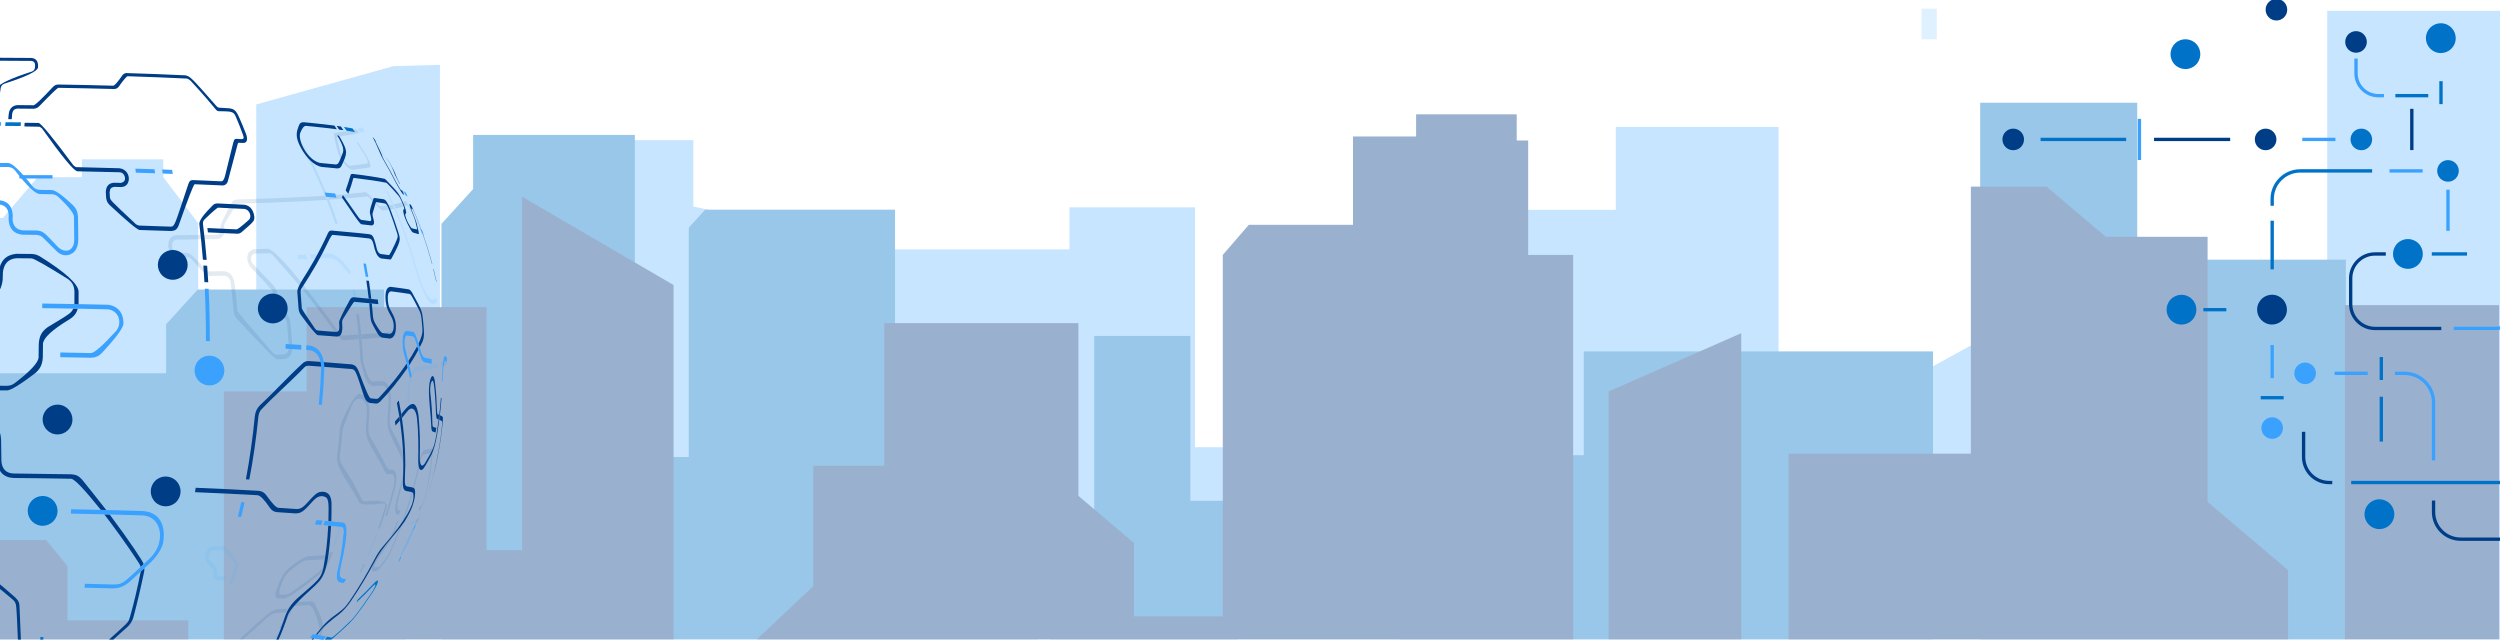 <?xml version="1.0" encoding="UTF-8"?><svg xmlns="http://www.w3.org/2000/svg" xmlns:xlink="http://www.w3.org/1999/xlink" viewBox="0 0 1918.38 490.79"><defs><style>.cls-1,.cls-2,.cls-3{fill:#3aa1ff;}.cls-1,.cls-4{opacity:.4;}.cls-5{fill:#0072c8;}.cls-6{isolation:isolate;}.cls-7{clip-path:url(#clippath-1);}.cls-8{opacity:.11;}.cls-9{mix-blend-mode:screen;}.cls-10{fill:#003d87;}.cls-11{clip-path:url(#clippath);}.cls-12{fill:none;}.cls-3{opacity:.71;}.cls-4{mix-blend-mode:soft-light;}</style><clipPath id="clippath"><rect class="cls-12" x="-1938.38" width="1918.38" height="691.98"/></clipPath><clipPath id="clippath-1"><rect class="cls-12" width="1919.13" height="490.79"/></clipPath></defs><g class="cls-6"><g id="Layer_1"><g class="cls-11"><g class="cls-4"><polygon class="cls-3" points="211.52 318.2 160.68 290.29 160.68 211.95 23.31 211.95 23.31 127.74 -153.31 127.74 -153.31 341.21 -194.34 341.21 -194.34 391.15 -226.46 391.15 -226.46 510.61 -263.92 510.61 -263.92 346.1 -356.69 346.1 -356.69 298.12 -409.32 298.12 -409.32 374.99 -458.38 401.92 -458.38 556.63 -574.34 556.63 -574.34 216.85 -699.22 216.85 -699.22 280.5 -797.34 280.5 -824.1 295.18 -824.1 330.44 -947.2 330.44 -970.39 343.17 -970.39 462.63 -1022.13 462.63 -1022.13 278.54 -1118.47 278.54 -1118.47 310.85 -1271 310.85 -1271 388.7 -1298.65 403.88 -1298.65 480.34 -1344.65 480.34 -1344.65 291.64 -1407.09 277.93 -1407.09 227.01 -1574.78 227.01 -1574.78 442.43 -1601.54 442.43 -1601.54 169.23 -1637.23 170.21 -1742.48 199.59 -1742.48 467.89 -1787.08 467.89 -1787.08 290.66 -1813.84 255.4 -1813.84 241.7 -1876.28 241.7 -1876.28 255.4 -1910.18 255.4 -1936.94 286.74 -1961.92 286.74 -1961.92 155.52 -2026.14 155.52 -2026.14 203.02 -2118.02 203.02 -2170.65 231.9 -2170.65 901.65 -1455.03 901.65 -1344.65 901.65 -1032.27 901.65 -1032.27 901.11 211.52 900.3 211.52 318.2"/><polygon class="cls-10" points="-103.15 382.06 -103.15 719.87 -146.75 719.87 -146.75 585.43 -208.51 533.05 -208.51 329.67 -286.62 329.67 -332.04 291.16 -390.17 291.16 -390.17 496.07 -530.04 496.07 -530.04 728.71 -566.38 728.71 -566.38 403.63 -668.11 448.31 -668.11 642.43 -695.35 642.43 -695.35 343.54 -729.87 343.54 -729.87 255.72 -738.66 255.72 -738.66 235.69 -815.88 235.69 -815.88 252.64 -864.3 252.64 -864.3 320.43 -944.23 320.43 -964.21 343.54 -964.21 620.86 -1032.33 620.86 -1032.33 564.63 -1075.02 528.42 -1075.02 395.92 -1223.98 395.92 -1223.98 505.31 -1278.48 505.31 -1278.48 597.75 -1343.88 659.38 -1385.66 659.38 -1385.66 366.65 -1501.92 298.86 -1501.92 570.02 -1529.17 570.02 -1529.17 383.6 -1667.23 383.6 -1667.23 448.31 -1730.81 448.31 -1730.81 757.99 -1758.06 757.99 -1758.06 623.95 -1850.7 623.95 -1850.7 582.35 -1867.05 562.32 -1966.97 562.32 -1974.23 1103.1 -250.01 1103.1 -146.75 1103.1 -103.15 1103.1 15.11 1103.1 15.11 382.06 -103.15 382.06"/></g></g><g class="cls-7"><g class="cls-4"><polygon class="cls-3" points="2150.65 198.74 2099.8 170.83 2099.8 92.5 1962.43 92.5 1962.43 8.28 1785.81 8.28 1785.81 221.75 1744.78 221.75 1744.78 271.69 1712.67 271.69 1712.67 391.16 1675.2 391.16 1675.2 226.65 1582.44 226.65 1582.44 178.67 1529.81 178.67 1529.81 255.54 1480.75 282.46 1480.75 437.18 1364.79 437.18 1364.79 97.39 1239.9 97.39 1239.9 161.04 1141.78 161.04 1115.02 175.73 1115.02 210.98 991.92 210.98 968.73 223.71 968.73 343.18 916.99 343.18 916.99 159.08 820.66 159.08 820.66 191.4 668.12 191.4 668.12 269.24 640.47 284.42 640.47 360.89 594.48 360.89 594.48 172.18 532.04 158.47 532.04 107.55 364.34 107.55 364.34 322.98 337.58 322.98 337.58 49.78 301.9 50.76 196.64 80.13 196.64 348.44 152.04 348.44 152.04 171.2 125.28 135.95 125.28 122.24 62.84 122.24 62.84 135.95 28.94 135.95 2.18 167.28 -22.79 167.28 -22.79 36.07 -87.02 36.07 -87.02 83.56 -178.89 83.56 -231.52 112.45 -231.52 782.2 484.1 782.2 594.48 782.2 906.86 782.2 906.86 781.66 2150.65 780.85 2150.65 198.74"/><polygon class="cls-5" points="1692.25 199.25 1666.97 227.04 1666.97 312.25 1640.01 312.25 1640.01 78.84 1519.51 78.84 1519.51 622.54 1483.28 582.71 1483.28 269.65 1215.32 269.65 1215.32 349.3 1073.75 349.3 1073.75 599.38 1073.75 709.5 949.39 709.5 949.39 384.29 913.42 384.29 913.42 257.76 839.68 257.76 839.68 467.32 805.51 467.32 805.51 506.86 762.34 431.73 686.8 431.73 686.8 160.89 541.12 160.89 528.53 174.73 528.53 257.76 528.53 350.68 487.16 350.68 487.16 103.56 363.06 103.56 363.06 145.07 338.78 171.76 338.78 592.85 310.9 592.85 310.9 254.79 294.72 254.79 294.72 222.17 151.73 222.17 127.45 248.86 127.45 286.43 -7.44 286.43 -14.64 765.83 435 765.83 435 764.84 891.84 764.84 891.84 765.83 1073.75 765.83 1336.08 765.83 1800.11 765.83 1800.11 199.25 1692.25 199.25"/><polygon class="cls-10" points="1799.37 234.12 1799.37 571.93 1755.77 571.93 1755.77 437.49 1694.01 385.1 1694.01 181.73 1615.9 181.73 1570.48 143.21 1512.35 143.21 1512.35 348.13 1372.47 348.13 1372.47 580.77 1336.14 580.77 1336.14 255.68 1234.41 300.37 1234.41 494.49 1207.16 494.49 1207.16 195.6 1172.65 195.6 1172.65 107.78 1163.86 107.78 1163.86 87.75 1086.64 87.75 1086.64 104.7 1038.22 104.7 1038.22 172.49 958.29 172.49 938.31 195.6 938.31 472.92 870.19 472.92 870.19 416.69 827.5 380.48 827.5 247.98 678.54 247.98 678.54 357.37 624.04 357.37 624.04 449.81 558.64 511.44 516.86 511.44 516.86 218.71 400.6 150.92 400.6 422.08 373.35 422.08 373.35 235.66 235.29 235.66 235.29 300.37 171.71 300.37 171.71 610.05 144.46 610.05 144.46 476 51.81 476 51.81 434.41 35.47 414.38 -64.45 414.38 -71.71 955.16 1652.51 955.16 1755.77 955.16 1799.37 955.16 1917.63 955.16 1917.63 234.12 1799.37 234.12"/><rect class="cls-1" x="1474.43" y="6.66" width="11.75" height="23.5"/></g><g class="cls-9"><g class="cls-8"><g class="cls-6"><g class="cls-6"><g><g><path class="cls-10" d="M275.17,256.74c-3.81,.25-7.77,.49-12.24,.72q-1.32-.48-2.22-1.57c-.44-.64-45.48-64-55.19-64.99-1.29,.04-2.59,.08-3.9,.12-2.16,.07-4.33,.13-6.52,.19-6.46,1.03-6.82,9.38-2.21,14.48q16.31,16.61,16.86,19.21c.36,2.68,.7,5.38,1.02,8.07,.48,2.95,1.33,4.69,3.26,6.62q5.67,5.18,6.16,7.86c.6,6.37,1.08,12.77,1.43,19.19-.07,3.18-1.3,4.93-3.74,5.33-1.83,.06-3.67,.12-5.54,.18-1.45-.13-1.81-.31-2.99-1.43q-26.97-31.01-27.16-32.1c-.66-7.44-1.45-14.84-2.38-22.18-1.09-5.17-3.76-7.9-8.14-8.34-3.65,.07-7.33,.14-11.03,.2-1.7-.19-2.15-.43-3.51-1.8q-10.02-12.24-13.64-12.43c-2.19,.03-4.38,.05-6.59,.07-2.64-.28-4.22-1.89-4.83-4.92-.01-.12-.03-.23-.04-.35-.1-3.02,1.09-4.64,3.61-4.98,10.55-.11,20.95-.26,31.14-.45,2.34-.35,3.61-.98,4.96-3.8,1.24-2.61-.48-5.48,.71-8.1q8.79-14.95,10.08-15.24c3.58-.09,7.12-.2,10.62-.3,22.29-.68,41.53-1.57,57.57-2.63-.42-1.07-.85-2.14-1.28-3.21-15.95,1.05-35.06,1.94-57.22,2.61-3.48,.11-7,.21-10.55,.3-2.13,.33-2.6,.62-3.86,2.43q-8.92,16.53-8.67,18.74c.24,2.1,.61,5.28-2.96,5.81-10.14,.19-20.48,.34-30.98,.45-2.7,.35-6.27,1.59-6.08,8.39,.01,.12,.03,.23,.04,.35,.44,2.83,2.09,7.67,8.14,8.31,2.21-.02,4.42-.05,6.62-.07,1.69,.2,2.15,.43,3.52,1.8q10.07,12.3,13.62,12.47c3.71-.06,7.41-.13,11.07-.2,2.6,.26,4.18,1.88,4.82,4.95,.91,7.34,1.68,14.74,2.33,22.18,.33,2.63,.99,4.16,2.61,6.06q28.33,30.77,30.59,30.97c1.87-.06,3.72-.12,5.54-.18,4.12-.68,6.18-3.62,6.3-8.99-.36-6.43-.85-12.82-1.46-19.19-.41-2.96-1.23-4.7-3.12-6.63q-5.69-5.19-6.24-7.85c-.33-2.7-.67-5.39-1.04-8.07-.46-2.59-1.16-4.1-2.8-5.97q-16.09-16.75-16.36-17.22c-.84-1.46-1.69-6.34,2.45-7,2.2-.06,4.38-.13,6.55-.19,1.32-.04,2.62-.08,3.92-.12,1.46,.15,1.88,.35,3.18,1.56,19.37,21.56,34.79,40.61,45.83,56.63q5.66,8.22,8.35,8.52c4.13-.23,8.11-.48,11.92-.73-.1-1.18-.21-2.37-.32-3.55Z"/><path class="cls-10" d="M292.88,255.42c-4.87,.41-10.1,.81-15.69,1.19,.11,1.18,.22,2.37,.32,3.55,5.6-.38,10.84-.77,15.71-1.19-.11-1.18-.22-2.37-.35-3.55Z"/><path class="cls-10" d="M301.16,156.96c-2.61,.5-5.63,.98-9.2,1.45-.43-.13-.66-.2-1.38-.96-9.1-9.92-9.13-9.92-10.59-9.92-7.93,.91-17.53,1.75-28.75,2.51,.43,1.07,.86,2.14,1.29,3.21,11.29-.76,20.95-1.61,29.1-2.52,.47,.13,.73,.2,1.49,.95q9.39,9.88,10.38,9.99c3.44-.47,6.48-.96,9.1-1.46-.47-1.09-.95-2.17-1.44-3.25Z"/><path class="cls-10" d="M325.16,180.15l-.49-1.37-.73-1.98c.13,.36,.1,.71-.13,1.07-.13-.16-.19-.25-.63-1.24-6.49-14.18-11.25-22.08-12.19-22.34-1.9,.86-4.9,1.7-8.98,2.51,.49,1.08,.97,2.16,1.44,3.25,4.1-.81,7.12-1.66,9.03-2.52,.2,.06,.33,.09,1.01,1.22,4.19,7.3,6.4,11.24,10.69,20.9,.54,1.22,.65,1.33,.88,1.57,.2-.35,.24-.7,.12-1.06Z"/></g><path class="cls-10" d="M310.63,363.42c1.44-7.27,2.24-11.28-10.24-34.18-1.12-2.36-1.46-4.69-1.27-8.59,.36-4.75,.63-9.53,.81-14.33-.13-8.93-2.35-13.53-6.79-14.07-2,.17-4.07,.33-6.19,.49-3.53-.2-3.83-1.14-7.58-12.67-.59-2.07-.69-2.67-.88-4.95-.24-5-.57-9.99-1-14.96-.1-1.18-.21-2.37-.32-3.55-.5-5.23-1.1-10.45-1.81-15.64-.66,.04-1.33,.09-2,.13,.7,5.19,1.3,10.41,1.79,15.64,.11,1.18,.22,2.37,.32,3.55,.42,4.97,.75,9.96,.99,14.96q.2,3.16,3.36,13.56c1.86,5.3,3.79,7.34,7.12,7.53,2.12-.16,4.19-.32,6.19-.49,3.35,.41,5.03,3.88,5.13,10.63-.18,4.8-.45,9.58-.81,14.33-.2,4.04,.06,7.12,.77,9.16,3.06,8.74,8.22,16.55,11.3,25.29,.64,2.31,.6,4.56-.14,8.33-1.38,6.22-2.93,12.39-4.67,18.5-2.13,8.43-1.95,12.55,.55,12.98,.3-.05,.6-.09,.9-.14,.38-1.11,.75-2.22,1.11-3.33-.3,.05-.6,.09-.9,.14-1.2-.67-2.56-1.44-.43-9.81,1.74-6.11,3.31-12.28,4.69-18.51Z"/><path class="cls-10" d="M331.43,344.01c-1.65,.47-3.61,.92-5.88,1.37-1.45,.79-2.74,3.73-3.93,8.98-4.15,20.47-10.31,40.4-18.44,59.64-1.48,3.51-3.03,6.99-4.63,10.43-1.06,2.2-1.22,2.54-6.15,8.98-.67,.82-.82,.97-1.35,1.38-1.31,.29-2.34,.45-3.41,.6-.13-.08-.3-.19-.43-.27q-.07-2.83,11.03-18.11c1.3-1.9,2.05-3.3,3.09-5.77,1.56-3.86,3.05-7.75,4.45-11.66-.34,.05-.69,.11-1.05,.16-1.4,3.91-2.88,7.8-4.44,11.66-1.02,2.44-1.18,2.82-9.77,14.17-1.66,2.23-3.03,4.65-4.06,7.17-1.41,3.43-1.2,4.74-1.11,5.29,.22,.14,.5,.32,.72,.45,1.07-.15,2.09-.31,3.07-.46,1.35-.55,1.82-1.04,7.02-8.11,1.31-1.83,2.13-3.25,3.27-5.63,1.61-3.44,3.15-6.91,4.64-10.43,8.16-19.25,14.33-39.18,18.5-59.65,.95-4.16,1.69-4.78,2.34-5.34,2.26-.45,4.22-.9,5.87-1.37,1.12,1.48-1.37,19.49-3.89,30.59-.28,1.15-.38,1.5-.81,2.9-.23,.72-.46,1.44-.7,2.16-1.36,4.02-1.86,4.67-2.25,5.19-.26,.11-.54,.22-.84,.33-.38,1.12-.78,2.23-1.17,3.34,.3-.11,.57-.22,.84-.33,.67-.88,1.51-1.98,3.8-8.72,.24-.72,.47-1.44,.7-2.16,.17-.54,4.2-13.54,5.58-33.69,.12-2.5-.12-2.69-.6-3.08Z"/><g><path class="cls-10" d="M319.6,398.61c-.43,1.1-.86,2.2-1.3,3.3,.84-.38,1.48-.76,1.92-1.15,.32-.45,.94-1.86,2.15-4.88,2.16-5.52,2.43-6.31,5.04-13.88,.46-1.39,.98-3.05,1.49-4.67-4.04,12.68-7.15,19.75-7.38,20.13-.44,.39-1.08,.77-1.93,1.15Z"/><path class="cls-10" d="M328.9,377.33c.28-.87,.56-1.76,.84-2.68-.26,.83-.55,1.74-.84,2.68Z"/><path class="cls-10" d="M329.89,374.18c-.05,.16-.1,.31-.15,.47,.04-.14,.09-.28,.13-.41l.02-.06Z"/></g><path class="cls-10" d="M241.21,462.72c-.86-1.11-1.2-1.28-2.82-1.34-3.33,.22-6.8,.44-10.42,.64-1.86,.37-3.5,1.84-5.03,4.5-2.72,5.31-5.58,10.5-8.55,15.56,.6-.03,1.2-.07,1.8-.1,3.01-5.06,5.89-10.25,8.64-15.57,.46-.72,.61-.9,1.26-1.37,4.01-.34,7.46-.55,10.77-.77,4.87,.21,8.66,19.38,8.7,19.58-.14,2.8-.38,7.48-30.14,33.37-3.93,3.29-6.4,4.81-8.52,5.24-4.98,.43-10.52,.83-16.62,1.2-4.36,.67-8.24,3.73-14.11,8.35-3.67,2.73-6.03,3.92-8.45,4.24-2.76,.14-5.62,.27-8.58,.39q-2.37-.12,1.03-12.02c.45-1.42,.95-2.41,2.06-4.04,1.09-1.55,2.17-3.12,3.24-4.71,2.72-4.05,5.36-8.22,7.91-12.5q2.1-3.35,10.14-10.17c1.64-1.39,10.35-8.83,21.25-19.01,2.95-2.61,4.89-3.64,7.41-3.95,2.47-.12,4.89-.24,7.25-.37,.49-.95,.99-1.9,1.47-2.85-2.38,.13-4.81,.25-7.3,.37-2.4,.29-4.63,1.06-8.3,3.99-9.67,7.7-18.23,16.66-27.65,24.65-2.82,2.5-4.41,4.37-6.3,7.42-2.52,4.28-5.12,8.45-7.8,12.5-1.05,1.59-2.12,3.16-3.19,4.71q-.59,.89-5.34,13.6c-.98,3.12-.37,4.33,2.25,4.45,2.92-.12,5.74-.25,8.46-.39,4.69-.63,8.84-3.86,14.08-7.95,3.81-2.89,6.09-4.09,8.41-4.45,6.02-.37,11.49-.77,16.41-1.19,1.87-.38,7.56-1.52,33.79-28.03,10.74-11.44,13.29-14.16,2.81-33.98Z"/><path class="cls-10" d="M253.6,423.68c-.64,1.73-1.29,3.45-1.96,5.16-3.15,7.39-3.48,8.16-27.81,25.38-2.03,1.36-3.26,1.86-5.03,2.03-1.2,.06-2.41,.11-3.63,.17q-2.29-.23,1.54-9.97c2.84-6.57,4.49-7.76,13.62-14.37,1.97-1.37,3.22-1.9,4.97-2.08,4.78-.25,9.34-.51,13.69-.78,.4-1.05,.8-2.11,1.2-3.16-4.37,.27-8.96,.54-13.76,.79q-3.11,.32-12.4,7.06c-7.02,5.51-8.94,10.64-12.11,19.14-1.36,3.98-.72,6.05,1.95,6.32,1.21-.06,2.42-.11,3.61-.17,2.81-.27,4.67-.45,26.92-17.79,4.19-3.56,6.66-7,9.11-12.69,.67-1.71,1.33-3.43,1.97-5.16-.62,.04-1.24,.08-1.87,.12Z"/><path class="cls-10" d="M300.65,360.29c-.52,.05-1.05,.11-1.59,.16q-1.73-.15-5.04-7.33c-.03-.07-3.57-7.6-9.78-17.58-1.31-2.43-1.72-4.77-1.5-8.66,.29-3.41,.54-6.84,.74-10.27,0-9.04-2.53-13.72-7.74-14.3q-4.41,.77-13.05,20.14c-1.17,2.79-1.64,4.69-1.97,7.82-.51,6.04-1.15,12.04-1.92,17.99-.36,3.72-.27,6.71,1.26,10.1,4.3,9.53,11,17.68,15.53,27.08q1.61,3.04,19.2,.78h0s0,0,0,0h0s0,0,0,0h0s0,0,0,0c.5,.2,1.24,.5,.48,3.45-1.61,5.38-3.36,10.7-5.25,15.98,.46-.05,.92-.1,1.37-.15,1.9-5.28,3.66-10.61,5.28-15.99q1.91-6.79-16.38-4.85c-.54,0-1.97,.03-2.93-1.96-5.09-10.5-8.02-15.62-14.94-26.1-1.42-2.42-1.79-4.64-1.42-8.47,.78-5.95,1.43-11.95,1.94-18q.22-2.1,6.87-18.53c3.87-8.53,9.17-6.3,10.97-1.08,.75,2.17,.75,4.51,.75,6.22-.2,3.44-.45,6.86-.74,10.27-.21,3.78-.04,6.83,1.41,10.35,3.49,8.41,9.14,15.67,12.81,23.98,1,2.01,1.65,2.2,2.83,2.54,1.04-.06,1.57-.11,2.09-.17,2.72,.37,3.38,3.73,2.04,10.27-1.86,7.44-3.97,14.8-6.35,22.07,.45-.05,.89-.1,1.33-.16,2.38-7.27,4.51-14.63,6.38-22.07,1.78-8.63,.9-13.06-2.69-13.55Z"/><path class="cls-10" d="M280.66,118.68c-2.04-3.27-4.14-6.51-6.29-9.7-.26,.05-.52,.1-.78,.15,2.15,3.2,4.24,6.43,6.27,9.71,2.26,3.84,2.91,6,2.01,6.59-3.67,.62-8.05,1.21-13.11,1.78-3.29-.41-6.74-7.2-6.77-7.27q-.32-.65-3.32-13.13c-.29-1.29-.18-1.79,.43-1.96,7.19-.89,12.67-1.84,16.38-2.84-.69-.96-1.39-1.91-2.1-2.86-3.68,.99-9.11,1.93-16.24,2.81-.3,.09-1.02,.28-.84,1.71,.46,3.74,1.66,7.32,2.39,11,.57,2.62,1.85,5.48,3.82,8.5,1.62,2.49,4.81,6.71,7.91,7.1,5.1-.57,9.51-1.17,13.21-1.79,1.36-.88,.39-4.08-2.97-9.78Z"/><path class="cls-2" d="M277.63,97.6c-.81,.45-1.96,.89-3.43,1.32,.71,.95,1.41,1.9,2.11,2.85,1.49-.43,2.64-.88,3.46-1.33-.71-.95-1.42-1.9-2.14-2.84Z"/><path class="cls-2" d="M272.31,221.99c-.65,.04-1.31,.09-1.98,.13,.7,3.78,1.35,7.57,1.94,11.38,.67-.04,1.33-.09,1.99-.13-.6-3.81-1.25-7.6-1.96-11.38Z"/><path class="cls-2" d="M288.28,410.44c-.74,1.98-1.51,3.96-2.29,5.93-1.5,3.77-3.06,7.49-4.69,11.16,.45-.05,.89-.1,1.32-.15,1.63-3.68,3.2-7.4,4.71-11.17,.79-1.97,1.56-3.95,2.3-5.93-.45,.05-.9,.1-1.36,.15Z"/><path class="cls-5" d="M278.95,432.74c-1.02,2.2-2.06,4.38-3.13,6.54,.44-.05,.87-.1,1.29-.14,1.07-2.17,2.12-4.35,3.15-6.55-.43,.05-.87,.1-1.31,.14Z"/><path class="cls-2" d="M211.28,487.23c-2.73,4.43-5.56,8.75-8.48,12.97,.57-.03,1.13-.06,1.69-.09,2.95-4.22,5.81-8.55,8.56-12.97-.59,.03-1.18,.07-1.77,.1Z"/><path class="cls-2" d="M260.72,402.3c-1.67,5.6-3.47,11.15-5.41,16.64-.02,.06-.04,.13-.07,.19,.63-.04,1.26-.08,1.88-.12,.02-.06,.05-.13,.07-.19,1.95-5.49,3.77-11.04,5.45-16.64-.64,.04-1.28,.09-1.93,.13Z"/><path class="cls-2" d="M315.36,400.04c-.42,1.1-.85,2.2-1.28,3.29,1.11-.3,2.09-.6,2.93-.91,.44-1.1,.87-2.2,1.29-3.3-.85,.31-1.83,.61-2.95,.91Z"/><path class="cls-5" d="M342.94,274.91c0,1.06-1.39,2.1-4.16,3.11,.03,1.2,.06,2.39,.08,3.59,2.77-1.01,4.17-2.05,4.16-3.11-.02-1.2-.05-2.4-.09-3.59Z"/><path class="cls-10" d="M299.16,125.05l-.45-.75-1.52-2.49-.53-.84c-.09-.14-.17-.27-.26-.4,.07,.24,.07,.51-.05,.78-.52-.51-2.62-3.91-2.95-4.61,.03-.19,.06-.3,.07-.41q-.18-.47-3.97-6.32c-.16-.24-.32-.48-.47-.72-.05-.1-.09-.17-.14-.24l-2.04-2.93c.06,.08,.1,.16,.14,.23,1.29,2.13,2.73,4.17,4.09,6.26,.32,.51,.36,.6,.43,.73,0,.14-.03,.25-.08,.36,.24,.89,3.8,6.44,3.95,6.67,1.63,2.53,2.58,3.88,2.82,4,.12-.27,.12-.54,.02-.82q.08,.11,.93,1.5Z"/><path class="cls-2" d="M173.98,420.16c-.9-.89-1.65-1.2-3-1.24-2.18,.05-4.37,.09-6.57,.13-3.41,.45-5.62,2.54-6.77,6.38-.11,.54-.23,1.07-.34,1.6q-.53,3.23,6.24,10.09c.69,.83,.6,1.7,.53,2.04-.81,3.89,.33,5.94,3.48,6.24,1.76-.04,3.52-.08,5.27-.12,.3-1.01,.6-2.03,.89-3.05-1.76,.04-3.52,.08-5.3,.12-1.9-.19-1.99-1.68-1.74-2.9q.71-3.35-6.04-10.02c-.59-.68-.74-1.35-.55-2.45,.12-.53,.23-1.07,.35-1.6,.57-1.87,1.65-2.89,3.31-3.12,2.19-.04,4.37-.09,6.54-.13q1.08,.03,9.54,9.86c.48,.67,.57,1.31,.34,2.35-1.28,4.64-2.62,9.21-4.02,13.71,.85-.02,1.71-.04,2.56-.07,1.43-4.49,2.79-9.06,4.09-13.71q.74-3.23-8.79-14.11Z"/><path class="cls-2" d="M334.92,228.72c-.9,.4-2.01,.8-3.34,1.19-3.21,.07-8.08-10.19-13.03-27.43-2.82-10.12-6.15-20.11-9.98-29.97-1.63-4.19-3.34-8.34-5.13-12.45-.47-1.09-.95-2.17-1.44-3.25-1.53-3.4-3.11-6.77-4.76-10.11-.27,.05-.54,.11-.82,.16,1.64,3.34,3.22,6.71,4.74,10.11,.48,1.08,.96,2.17,1.44,3.25,1.78,4.1,3.49,8.25,5.11,12.45,3.81,9.86,7.13,19.86,9.95,29.98,5.53,19.33,10.97,30.83,14.55,30.75,1.33-.39,2.45-.79,3.35-1.19-.21-1.16-.42-2.33-.64-3.49Z"/><path class="cls-2" d="M263.52,201.32c-3.93-4.68-7.73-6.83-11.96-6.77-4.43,.25-9.06,.48-13.87,.71,.27,1.14,.53,2.27,.78,3.41,4.83-.23,9.48-.46,13.93-.71,5.93,.17,8.05,2.9,15.97,13.07l.91-2.44c-1.72-2.18-4.02-5.1-5.76-7.27Z"/><path class="cls-2" d="M234.9,195.38c-2.17,.1-4.37,.19-6.61,.29,.25,1.14,.5,2.27,.74,3.41,2.25-.09,4.46-.19,6.64-.29-.25-1.14-.51-2.28-.77-3.41Z"/><path class="cls-2" d="M335.91,278.5c-3.9,1.07-9.42,2.1-16.51,3.08-3.51,.97-6.05,8.25-6.46,18.53-.14,5.83-.42,11.62-.85,17.38,.46-.05,.92-.11,1.38-.16,.43-5.76,.71-11.55,.85-17.38,.33-8.2,2.36-14,5.16-14.78,7.09-.97,12.61-2,16.51-3.08-.02-1.19-.05-2.39-.09-3.58Z"/><path class="cls-5" d="M252.52,153.25c-.42-1.07-.85-2.14-1.29-3.21-6.26-15.39-13.49-30.11-21.66-44.07-.53,.04-1.07,.07-1.61,.11,8.1,13.97,15.27,28.69,21.47,44.09,.43,1.07,.86,2.14,1.28,3.21,2.37,6.05,4.59,12.2,6.67,18.44,.63-.04,1.25-.08,1.86-.12-2.09-6.25-4.33-12.39-6.72-18.44Z"/><path class="cls-5" d="M307.19,429.11c-.55,1.05-1.11,2.1-1.67,3.14,.17-.17,.31-.34,.4-.51l.51-.94,1.17-2.22c-.09,.18-.23,.35-.41,.53Z"/><path class="cls-5" d="M303.26,254.28c-2.45,.25-5.01,.49-7.69,.73,.12,1.18,.24,2.36,.35,3.54,2.68-.24,5.25-.48,7.7-.73-.11-1.18-.24-2.36-.36-3.54Z"/></g></g></g></g><g><g><path class="cls-10" d="M84.13,394.78c-1.37-.04-2.74-.07-4.11-.1,5.79,7.64,16.56,21.86,26.9,37.96,.51,.83,.75,1.41,.99,2.4l2.37-2.22c-.81-2.42-11.15-18.06-26.15-38.04Z"/><path class="cls-10" d="M63,368.02c-2.54-2.79-4.62-3.82-8.24-4.08-14.8-.27-29.76-.28-44.59-.61-5.53-.29-8.89-3.53-9.11-10.07-.09-5.28-.16-10.59-.22-15.92-.37-8.49-4.59-13.38-12.51-13.76-4.04-.02-8.08-.03-12.11-.04-5.63-.64-8.7-4-9.4-10.25-.09-4.6-.16-9.22-.21-13.85-1.06,0-2.12,0-3.18,0,.05,4.63,.13,9.25,.23,13.85,.95,8.4,5.08,12.9,12.64,13.77,4.02,0,8.05,.02,12.08,.04,5.83,.23,8.66,4,9.3,10.22,.07,5.33,.16,10.64,.26,15.92,.21,8.24,4.52,13.09,12.26,13.54,14.82,.13,29.68,.33,44.42,.61q3.85,.28,22.77,23.89c1.38,.03,2.76,.07,4.14,.1q-13.06-16.64-18.53-23.34Z"/><path class="cls-10" d="M37.72,551.38s-.53,3.47-1.1,5.7c-.41,1.72-.74,2.79-1.28,3.58-.7,1.03-1.5,1.39-2.23,1.41-1.56,.05-2.64-1.43-2.82-1.74l-9.85-16.7c-1.25-2.21-1.3-3.87-1.32-4.18-1.26-14.85-2.27-31.27-3.14-49.91-.35-7.45-.67-15.17-.96-23.13-.16-3.69-.18-5.16-4.1-8.64-3.36-2.99-9.17-8.06-19.67-16.62-2.52-2.54-3.01-3.48-3.7-7.13-1.32-15.09-2.44-30.87-3.33-47.29-.49-8.88-.9-17.86-1.25-26.92-1.06-8.27-5.17-12.7-12.58-13.54-13.75,0-27.38,.05-40.78,.18,.09,1.16,.18,2.32,.28,3.48,13.36-.12,26.94-.18,40.65-.17,5.5,.62,8.56,3.91,9.37,10.05,.38,9.06,.83,18.04,1.35,26.92,.97,16.42,2.16,32.2,3.58,47.29,.48,3.32-.11,4.78,4.64,9.3,3.41,3.24,10.01,7.95,19.83,16.34,2.45,2.09,2.95,3.33,3.21,6.74,.63,8.06,.75,15.68,1.17,23.13,1.08,19.03,1.69,35.47,3.09,49.73,.24,1.53,.17,2.7,1.1,4.42l10.84,17.61c2.9,4.06,6.04,3.8,7.77,1.03,.53-.85,1.32-3,1.64-4.57l1.13-5.58c-.32-.1-1.23-.68-1.55-.78Z"/><path class="cls-10" d="M108.01,438.51c-2.5,12.49-5.15,23.96-8.25,34.83-1.06,3.51-.76,3.62-8.1,10.2-20.09,18.01-36.72,33.77-49.41,46.84-1.62,1.85-2.29,3.32-2.65,5.82-.51,4.96-1.12,9.72-1.65,14.11,.42,.19,1.08,.33,1.51,.47,.63-4.54,1.25-9.39,1.86-14.55,.1-.65,.49-2.74,2.67-4.89,5.6-5.51,19.21-19.52,53.69-50.19,1.69-1.61,3.58-3.66,4.72-7.62,2.93-10.97,5.64-22.45,8.11-34.38,.26-1.46,.29-1.82,.29-3.24-.83,.78-1.95,1.82-2.78,2.59Z"/></g><g><path class="cls-10" d="M30.59,196.74c-2.26-1.29-3.8-1.74-6.33-1.86-3.9-.04-7.81-.08-11.71-.12-7.99,.8-12.41,5.37-13.52,13.98-.07,2.07-.14,4.14-.21,6.22-.83,6.62-4.2,10.15-10.32,10.8-2.2,0-4.39-.02-6.58-.02-10.24-.58-9.75-7.75-8.69-23.45,.6-5.19,2.53-6.82,6.38-10.08,9.51-8.92,5.65-23.75-6.35-24.41-4.94,0-9.87,0-14.77,.02q-4.98,.26-16.93,10.71c-3.29,3.17-4.69,5.91-5.36,10.47-.35,3.6-.68,7.22-.99,10.86-.1,1.14-.19,2.28-.28,3.43-.41,5.13-.78,10.29-1.1,15.49,1.03,0,2.07-.02,3.11-.02,.32-5.2,.68-10.37,1.08-15.49,.09-1.14,.18-2.29,.27-3.43,.3-3.64,.62-7.26,.96-10.86q.73-5.08,12.47-15.29c2.22-1.78,3.85-2.42,6.45-2.56,4.92-.02,9.87-.02,14.83-.02,7.06,.78,14.72,10.16,2.45,20.46-5.05,4.72-5.07,5.07-6.16,23.16-.11,8.38,4.81,14.07,12.53,14.51,2.19,0,4.39,.01,6.59,.02,8.09-.85,12.55-5.52,13.63-14.28,.06-2.08,.13-4.15,.2-6.22,.83-6.53,4.17-10,10.23-10.6,3.91,.04,7.83,.08,11.74,.12q3.01,.24,27.85,15.81c3.42,2.49,4.79,5.08,5.06,9.54,0,2.89-.02,5.8-.04,8.71,0,.22-.02,1.43-.03,1.65h3.2c.01-.29,.03-1.3,.03-1.59,.01-2.92,.02-5.82,.02-8.71q-.53-8.78-29.69-26.95Z"/><path class="cls-10" d="M56.23,236.73c-1.56,3.38-1.64,3.47-19.53,14.25-4.62,3.25-6.5,6.71-6.95,12.76,0,.42-.01,.85-.02,1.27-.04,3.11-.08,6.21-.12,9.31q-.41,6.02-18.4,19.74c-1.99,1.39-3.46,1.89-5.8,1.97-13-.1-25.97-.16-38.83-.15-1.06,0-2.12,0-3.19,0-12.74,.01-25.37,.07-37.8,.19,.02,1.19,.05,2.37,.08,3.56,12.42-.12,25.03-.18,37.75-.19,1.06,0,2.12,0,3.18,0,12.85,0,25.8,.05,38.79,.15q4.39-.15,21.64-13.23c3.87-3.34,5.45-6.59,5.82-12,.04-3.1,.08-6.2,.12-9.31,0-.42,.01-.85,.02-1.27q.5-6.82,20.45-18.83c1.21-.81,4.11-2.51,5.75-6.61,.15-.37,.4-1.08,.49-1.53l-3.46-.09Z"/></g><path class="cls-10" d="M24.22,44.46c-18.51-.19-37-.22-54.97-.09-3.28,.36-5.66,2.18-7.28,5.57-.2,.52-.4,1.05-.6,1.58-.05,.13-.09,.25-.14,.37-.95,2.04-2.37,3.14-4.35,3.36-3.12,.03-6.22,.07-9.72,.13-1.08,.19-1.68,.29-3.15,1.12q-11.2,6.77-12.76,10c-2.45,5.75-4.78,11.69-7.01,17.83,.81-.01,1.62-.03,2.43-.04,2.18-6.14,4.46-12.08,6.86-17.83,.77-1.47,1.1-1.84,2.5-2.86q9.23-5.63,10.53-5.81c3.11-.04,6.25-.08,9.4-.11,3.43-.39,5.87-2.3,7.48-5.82,.05-.13,.09-.25,.14-.37,.19-.53,.39-1.05,.58-1.58,.92-1.98,2.31-3.04,4.23-3.26,18.19-.13,36.9-.1,55.64,.09,1.88,.22,2.84,1.29,2.91,3.27-.03,.52-.06,1.05-.09,1.58,0,.06,0,.12,0,.17-.22,1.62-.91,2.53-2.4,3.14Q-.86,63.08-1.91,67.53c-.67,4.21-1.32,8.52-1.95,12.93-.55,2.28-1.89,3.5-4.12,3.73-16.21-.04-32.26,.02-47.9,.2-2.06-.21-2.8-1.42-2.28-3.7,.9-3.92-.26-5.91-3.64-6.25-1.5,.02-3,.04-4.49,.07-.33,.87-.65,1.75-.98,2.63,1.5-.02,3.01-.05,4.53-.07,1.96,.2,2.65,1.39,2.12,3.65-.94,3.94,.35,6.04,3.93,6.4,15.77-.17,31.96-.24,48.31-.2,3.86-.39,6.18-2.5,7.09-6.45,.59-4.42,1.2-8.73,1.83-12.93,.39-1.71,1.2-2.67,2.81-3.33q25.27-8.11,25.8-12.41c0-.06,0-.12,0-.17,.02-.53,.05-1.05,.07-1.58-.17-3.39-1.81-5.22-5.01-5.59Z"/><path class="cls-10" d="M188.99,103.3c-1.81-4.65-3.65-9.22-5.66-13.66-2.05-4.51-3.54-6.16-7.72-6.56-2.26-.13-5.67-.26-7.22-.43-1.56-.17-1.62-.65-2.82-1.84-19.53-22.25-19.75-22.3-23.54-23.02-14.28-.67-29.3-1.26-45.27-1.73-1.26,.26-1.93,.63-2.74,1.56q-5.36,7.8-7.06,8.14c-13.86-.38-27.98-.69-42.2-.91-1.98,.18-2.5,.41-4.01,1.73q-12.92,13.89-14.98,14.19c-4.15-.05-8.29-.08-12.43-.12-3.66,.35-5.81,2.38-6.56,6.19-.15,1.52-.3,3.06-.45,4.6,.89,0,1.78,.01,2.67,.02,.14-1.55,.28-3.08,.42-4.6,.7-2.45,1.32-3.04,3.7-3.52,4.18,.03,8.36,.07,12.54,.12,2.14-.2,2.71-.44,4.38-1.85q13.53-14.04,14.79-14.22c14.36,.23,28.63,.54,42.63,.92,1.88-.16,2.35-.37,3.55-1.65q5.63-7.9,6.92-8.16c15.64,.49,30.83,1.08,45.64,1.8q1.56,.6,2.73,1.69c21.1,22.9,18.87,22.81,21.4,23.33,2.32,.13,7.21,0,9.13,.47,2.17,.54,3.01,1.19,4.12,3.73,1.94,4.46,3.71,9.04,5.43,13.71,.94,2.53,.8,3.6-1.15,3.53-1.15-.07-2.32-.11-3.48-.2-1.87-.14-2.04,.58-2.77,2.92l-6.21,25.2c-1.14,4.46-2.45,4.35-2.93,4.45l-21.05-.93c-2.91-.13-3.49,.72-4.5,3.74-10.45,31.34-10.1,31.6-13.18,31.98l-24.21-.84c-1.23-.2-2.1-.69-2.63-1.07-20.07-18.83-19.43-18.24-19.93-20.56-.07-1.3-.15-2.58-.22-3.88,.35-2.97,.92-3.66,3.53-4.18,1.76,.04,3.52,.09,5.28,.14,1.06-.09,2.37-.2,3.62-1.15,4.17-3.19,2.85-12.24-4.86-13.28-10.7-.28-21.53-.53-33.28-.86-.71-.33-1.59-.94-2.15-1.48q-23.75-32.03-26.68-32.43c-3.57-.04-7.14-.08-10.7-.12-.06,.94-.11,1.88-.16,2.82,3.6,.03,7.19,.07,11.59,.22,.65,.3,1.45,.86,1.96,1.36q22.88,32.23,27.1,32.83c10.96,.21,21.84,.45,32.6,.74,.44,.11,1.06,.17,1.47,.36,2.42,1.11,4.54,6.75-.77,7.81-1.75-.05-3.5-.09-5.25-.14-4.04,.35-6.08,2.7-6.23,7.18,.08,1.39,.16,2.79,.23,4.19,.42,2.8,.77,3.55,2.63,5.67q20.25,18.87,23.06,19.23c8.19,.24,16.3,.5,24.3,.78,2.26-.28,4.05-.5,5.55-3.91q11.25-31.84,12.39-31.98c6.05,.25,12.02,.47,17.9,.76,1.09,.05,2.18,.11,3.26,.17,2.06,.12,3.87-1.3,4.34-3.31,.21-.89,.46-1.75,.68-2.58,5.1-19.37,6.53-24.78,6.98-26.31,.11-.36,.45-.59,.82-.57,.98,.06,1.96,.12,2.93,.16,2.59,.13,4.27-1.38,2.73-6.38Z"/><path class="cls-2" d="M60.09,183.47c-.06-5.78-.14-11.5-.24-17.16-.26-3.84-1.27-6.16-3.86-8.87q-12.04-11.35-16.19-11.61c-3.09-.05-6.19-.09-9.29-.13-2.5-.17-3.99-.92-5.68-2.85q-13.74-17.46-18.45-17.77c-5.01-.04-10.02-.06-15.02-.08-.1,1.02-.2,2.05-.3,3.07,5.02,.02,10.06,.04,15.1,.08,2.42,.15,3.84,.87,5.43,2.73q13.63,17.66,18.84,18.03c3.11,.04,6.22,.08,9.33,.13,2.13,.13,3.4,.66,5.06,2.11q11.71,11.1,11.96,15.1c.08,5.66,.04,11.38,.18,17.16,.25,9.52-7.31,11.66-13.12,5.48-10.22-10.88-10.84-11.66-15.9-12.01-3.55-.04-7.09-.08-10.64-.12-4.86-.58-7.36-3.39-7.64-8.59,.04-.95,.08-1.89,.12-2.83-.36-7.13-3.72-10.96-10.26-11.71-2.59-.02-5.19-.03-7.78-.04-4.69-.53-6.98-3.25-7.01-8.3,1.11-12.43,2.36-24.36,3.74-35.75-.92,0-1.85,0-2.77,0-1.45,11.39-2.76,23.32-3.93,35.75,0,7.03,3.19,10.81,9.74,11.55,2.6,.01,5.21,.02,7.81,.04,4.73,.54,7.14,3.31,7.38,8.45-.04,.94-.09,1.89-.13,2.83,.36,7.24,3.83,11.15,10.62,11.95,3.56,.04,7.12,.07,10.68,.12,2.51,.17,4.04,.91,5.82,2.81l10.1,10.02c5.38,4.98,11.61,2.58,14.05-.94,2.42-3.49,2.21-8.52,2.22-8.64Z"/><g><path class="cls-10" d="M236.84,277.05c-.72,0-2.64-.02-4.46,1.64-11.4,10.36-21.67,21.86-32.95,32.35-2.34,2.41-3.35,4.58-3.87,8.29-1.6,16.4-3.89,32.58-6.86,48.48,.88,.05,1.76,.09,2.64,.14,3.02-15.9,5.34-32.08,6.96-48.48,.31-2.21,1.02-3.91,2.1-5.07,10.53-11.23,22.29-21.19,32.94-32.29,.78-.75,1.74-1.54,3.4-1.48,3.29,.22,6.75,.48,9.93,.71-.04-1.33-.1-1.97-.44-3.63-3.01-.22-6.29-.46-9.4-.67Z"/><path class="cls-10" d="M283.82,229.23c.37,.04,.73,.07,1.1,.11-.53-4.65-1.14-9.27-1.84-13.86-.36-.04-.72-.07-1.09-.11-.29-.03-.59-.06-.89-.09,.69,4.59,1.3,9.22,1.82,13.86,.3,.03,.6,.06,.89,.09Z"/><path class="cls-10" d="M290.96,305.05c-.8,.78-1.21,1.01-2.36,1.04-1.29-.14-2.61-.27-3.96-.41-.08,0-.16-.02-.24-.02q-1.71-.36-9.19-20.89c-1.41-3.31-2.86-4.72-5.35-5.18-6.77-.59-14.19-1.16-21.6-1.71,.21,1.35,.29,2.23,.31,3.62,7.27,.54,14.55,1.1,21.19,1.68,2.91,.54,3.03,.57,9.58,20.88,1.2,3.29,2.48,4.68,4.72,5.16,.08,0,.16,.02,.24,.02,1.34,.14,2.66,.27,3.95,.41,.71,.03,1.91,.07,3.48-1.54,6.94-7.11,14.03-15.84,21.09-25.96l-.76-3.11c-6.98,9.95-11,15.11-21.11,26.01Z"/><path class="cls-10" d="M325.27,253.09c-.2-2.77-.44-5.54-.72-8.3-.77-6.51-1.19-7.27-8.23-20.07-1.05-1.75-1.76-2.43-2.8-2.71-4.1-.65-8.73-1.29-13.87-1.93-3.01,.28-4.24,3.59-3.77,10.13,.07,.57,.13,1.13,.2,1.7,.64,4.65,1.17,5.63,4.6,11.96,2.37,4.82,1.87,12.02-1.73,12.34-1.72-.2-3.49-.4-5.32-.61q-1.67-.34-5.89-7.73c-.94-1.75-1.34-3.1-1.57-5.34-.25-3.24-.54-6.47-.87-9.68-.36-.04-.73-.07-1.1-.11-.3-.03-.6-.06-.89-.09,.33,3.22,.62,6.44,.86,9.68,.48,4.67,.66,4.99,5.32,13.17,1.44,2.38,2.52,3.31,4.28,3.66,1.83,.2,3.6,.4,5.32,.61,4.38-.39,4.7-6.85,4.72-8.15,.09-5.96-1.13-8.2-4.38-14.2-.9-1.73-1.3-3.07-1.61-5.3-.07-.57-.13-1.13-.2-1.7-.32-4.42,.51-6.66,2.55-6.85,5.16,.64,9.79,1.29,13.9,1.94,1.16,.31,1.4,.37,7.88,13.15,.82,1.82,1.22,3.37,1.52,5.93,.27,2.76,.51,5.52,.72,8.3q.22,4.17-3.04,10.86l.88,2.87,2.3-4.73c.42-1.08,1.3-3.32,.95-8.8Z"/><path class="cls-10" d="M313.29,277.18l.76,3.11c4.39-7.02,4.65-7.44,7.01-11.84l-.89-2.87c-3.96,7.06-4.12,7.34-6.89,11.6Z"/></g><path class="cls-10" d="M306.02,179.38c-1.96-6.29-4.12-12.52-6.47-18.69-.1-.26-.2-.53-.3-.79-1.72-4.08-3.15-6.71-5.04-7.04-1.98-.31-4.09-.62-6.69-.92-.11-.01-.3-.04-.55,.11-.29,.17-.42,.46-.55,.86-.02,.07-.04,.14-.06,.2-.83,3.01-2.2,5.87-2.52,9.03-.23,2.3,1.24,4.34,.97,6.64,0,0,0,.39-.28,.66-.25,.23-.6,.21-.6,.21l-6.47-.9c-.85-.05-1.9-1.31-2.55-2.23-5.23-7.41-8.39-11.94-11.66-16.72l-1,1.54c10.01,14.66,12.79,18.74,14.15,20.06,.52,.51,.85,.69,1.27,.75,2.53,.27,4.95,.58,7.28,.82,.77,.08,1.3-.32,1.62-.7,1.41-1.68-1.02-5.9-.71-8.36,.79-2.54,1.54-5.36,2.32-7.91,.28-.93,.48-.87,.68-.87,2.36,.33,4.13,.54,6.48,1.01,.85,.17,1.77,1.27,2.73,3.57,.1,.26,.2,.53,.3,.79,2.34,6.16,4.49,12.39,6.57,19.14,.29,1.35,.37,1.65,.05,2.81-.54,1.94-2.86,6.98-4.68,10.4-.38,.72-.74,1.34-1.07,1.83-.39,.58-.52,1.08-.98,1.05l-6.15-.83c-.95-.15-2.23-1.33-2.92-3.72-.34-1.44-.7-2.87-1.06-4.3-.82-2.69-1.36-4.98-2.58-6.2-.69-.69-1.27-.8-2.74-1.04-2.68-.3-5.48-.6-8.4-.89-6.27-.64-12.95-1.25-19.98-1.84-1.48,.1-1.8,.31-2.66,1.73-7.18,15.9-14.97,28.65-18.97,34.84q-4.81,7.44-4.66,10.5c.36,4.14,.66,8.3,.91,12.48,.21,2.18,.66,3.49,1.8,5.18q11.13,15.16,12.99,15.55l14.39,1.08c3.3,.13,4.35-2.48,4.46-6.9-.05-1.29-.11-2.57-.18-3.85,.01-1.29,.08-1.6,.55-2.54q8.14-13.3,8.77-13.4c3.94,.36,7.76,.72,11.45,1.09,.3,.03,.6,.06,.89,.09,.37,.04,.74,.07,1.1,.11,1.72,.18,3.39,.35,5.02,.53-.12-1.17-.25-2.33-.39-3.5-1.63-.18-3.3-.35-5.01-.53-.36-.04-.73-.07-1.1-.11-.3-.03-.59-.06-.89-.09-3.68-.37-7.49-.73-11.43-1.09-1.5,.1-1.86,.32-2.9,1.81q-8.4,15.09-8.35,17.44c.06,1.28,.12,2.57,.17,3.85-.07,2.78-1.03,3.47-2.28,3.52-4.66-.37-8.49-.46-13.65-1.04-1.48-.17-1.94-.48-2.56-1.25q-10.18-14.72-10.32-15.79c-.25-4.18-.56-8.34-.93-12.48-.02-1.27,.04-1.57,.54-2.51,8.51-12.99,15.29-24.81,20.16-35.12q2.89-6.13,3.85-6.27c7.06,.59,13.76,1.21,20.06,1.85,2.55,.26,5.01,.52,7.64,.85,.39,.05,.67,.09,1.07,.27,1.03,.46,1.71,1.11,2.43,3.48,.36,1.43,.71,2.86,1.05,4.3,1.22,4.26,2.88,6.66,5.07,7.34l6.9,.8c.45-.02,.7-.32,.96-.76,.13-.22,.24-.44,.36-.66,6.87-12.71,6.54-13.83,5.26-18.3Z"/><path class="cls-10" d="M324.67,178.78l-.73-1.98s0,0,0-.01c.41,1.11,.82,2.23,1.21,3.34,0,0,0,.02,.01,.03l-.49-1.37Z"/><g><path class="cls-10" d="M316.52,160.28c.32,.47,.71,1.05,2.19,4.58,.16,.4,.32,.79,.49,1.19,1.3,3.18,2.54,6.38,3.72,9.59,.09,.06,.17,.13,.25,.19-1.19-3.21-2.43-6.41-3.73-9.59-.16-.4-.32-.79-.49-1.19-1.92-4.58-3.22-7.28-3.86-8.04-.25-.16-.53-.31-.84-.47-.1,.48-.21,.97,2.27,7.16,.16,.39,.32,.79,.48,1.18,.2,.5,.41,1.01,.61,1.52,.7,1.78,1.12,2.86,2.41,8.82,.05,.26,.1,.61,.11,.87-1.34-.17-2.72-.58-4.32-.99q-.63-.47-2.59-4c-1-1.85-2.49-5.4-2.23-7.04,.16-.05,.37-.12,.53-.17,.51-1.28-.58-4.3-1.7-7.09-.35-.82-.7-1.64-1.06-2.45-2.62-5.8-2.78-6.15-12.65-16.42-.46-.44-.57-.52-.95-.75-6.34-1.31-14.47-2.54-24.69-3.74-.59,.03-1.18,.03-1.46,.91-1.47,4.67-2.32,7.87-3.79,11.71l2.04,2.66c2.16-5.96,2.42-6.89,3.7-11.46,.15-.53,.29-.74,.73-.71,.16,.01,.32,.04,.48,.06,10.22,1.2,18.24,2.41,24.27,3.63,.01,0,1.33,.8,9.33,9.91,.79,1,1.43,2.13,2.28,4.02,.35,.82,.71,1.63,1.05,2.45,.71,1.77,1.07,2.85,1.06,3.82-.17,.16-.44,.33-.66,.43-.1,.35-.84,3.74,5.25,14.77,1.26,2.24,1.66,2.48,2.2,2.81,1.6,.41,3,.82,4.18,1.23,.08-.06,.18-.14,.26-.2,.03-.59,.07-1.32-1.53-7.57-.45-1.65-.91-2.99-1.81-5.3-.2-.51-.41-1.01-.61-1.52-.16-.4-.32-.79-.48-1.18-.82-2.05-1.15-2.98-1.34-3.84,.37-.08,.65,.07,.9,.23Z"/><path class="cls-10" d="M324.39,179.17c-.08-.06-.16-.13-.25-.19,2.75,7.73,5.19,15.55,7.31,23.45,.09,.07,.18,.13,.26,.2-2.12-7.9-4.56-15.72-7.31-23.45Z"/></g><g><path class="cls-10" d="M335.88,317.93c-.26-.3-.47-.54-.55-2.67-.3-8.08-.45-12.13-1.61-22.42-.54-3.82-1.27-4.32-1.98-4.29-2.26,1.37-2.58,9.86-2.58,9.95-.21,9.51,1.5,18.91,1.74,28.4,.09,2.66,.36,3.79,.98,4.19,.88,.26,1.67,.52,2.38,.78,.19-1.17,.37-2.34,.55-3.51-.71-.26-1.51-.52-2.38-.78-.3-.29-.56-.54-.62-2.63-.28-9.32-.43-12.78-1.59-23.42-.49-5.15,.71-9.94,1.89-9.3,1.31,.71,2.27,18.84,2.45,25.01,.1,2.69,.34,3.84,.87,4.23,.42,.15,.82,.3,1.19,.45,.15-1.18,.3-2.35,.44-3.53-.37-.15-.76-.3-1.19-.45Z"/><path class="cls-10" d="M339.76,319.89c-.62-.53-1.32-.91-2.2-1.3-.14,1.18-.28,2.36-.44,3.53,.88,.38,1.58,.76,2.11,1.14,.13,.64,.2,1.03-.02,3.27-1.9,18.91-5.88,37.58-11.8,55.47,.75-2.33,1.75-5.42,2.46-7.76l.02-.06c5.31-18.37,7.68-30.34,9.76-49.23,.26-2.88,.29-4.21,.12-5.06Z"/></g><g><path class="cls-10" d="M338.33,305.27c-.33,4.39-.75,8.76-1.27,13.11-.14,1.18-.28,2.36-.44,3.53-.49,3.81-1.06,7.61-1.69,11.4-1.82,10.15-2.87,11.94-8.68,21.87-2.29,3.55-3.32,1.94-3.79-.04-.4-1.71-.35-3.91-.32-5.22,.28-12.37,.09-18.41-.96-30.79-2.02-15.38-7.74-8.24-13.27-1.33l.47,3.04,4.18-5.21c3.97-4.77,6.73-.91,7.41,5.36,1.38,12.88,1.06,26.33,.95,30.75-.18,11.25,2.83,9.06,3.75,8.11,.52-.53,2.05-2.66,6.43-10.97,1.86-4.05,3.03-8.22,4.32-15.37,.63-3.78,1.2-7.58,1.69-11.4,.15-1.18,.3-2.35,.44-3.53,.51-4.35,.94-8.72,1.27-13.11-.16-.07-.32-.14-.49-.21Z"/><polygon class="cls-10" points="306.42 319.6 303.04 323.48 303.5 326.52 306.89 322.64 306.42 319.6"/></g><g><path class="cls-10" d="M254.4,385.89c-.39-5.37-2.02-7.76-5.81-8.5-.23-.02-.46-.04-.69-.06-4.41,0-5.44,1.14-13.49,9.94-2.44,2.45-4.19,3.33-6.68,3.35-4.64-.33-9.39-.66-14.26-.97q-2.5-.31-9.2-9.74c-1.73-2.16-3.21-2.99-5.87-3.29-15.28-.87-31.45-1.65-48.24-2.34-.18,1.14-.36,2.27-.54,3.4,16.72,.69,32.82,1.46,48.04,2.33q3.16,.36,9.46,9.72c1.6,2.14,2.97,2.96,5.44,3.27,4.85,.31,9.58,.63,14.19,.96,4.83-.03,6.54-1.93,13.75-9.9,2.4-2.46,4.09-3.34,6.47-3.35,.23,.02,.46,.04,.68,.06,4.76,.94,4.71,3.01,4.35,19.14,.75,.07,1.49,.14,2.23,.2,.16-6.7,.21-8.72,.16-14.22Z"/><path class="cls-10" d="M251.88,403.31c-.76,13.46-1.54,20.19-3.78,32.76-1.86,7.48-3.21,8.64-19.74,22.84-7.24,6.7-8.76,11.33-11.29,19.01-2.12,6.44-6.24,16.87-13.86,30.02-.56,1.02-1.09,1.9-1.37,2.57-1.04,2.57-.16,3.22,.95,3.49l5.54,.67c2.37-.02,4.08-.03,25.86-17.91,1.82-1.54,3.82-3.32,6.59-6.56,.1-.12,.21-.25,.31-.37-.33-.05-.66-.1-.99-.15-.1,.12-.21,.25-.31,.37-2.02,2.35-4.54,5.28-22.91,19.21-2.63,1.9-4.68,3.11-5.68,3-2.26-.25-3-.32-4.97-.54-1.11-.12-1.69-.19-1.93-.55-.67-1-.37-1.71,1.11-4.3,6.29-10.97,10.63-19.79,15.54-34.96q2.17-5.93,20.46-22.18c6.97-6.79,10.48-10.2,12.66-46.22-.73-.07-1.46-.14-2.2-.2Z"/><path class="cls-10" d="M318.46,376.65c-.07-.64-.2-1.44-.58-1.86-.85-.93-3.85-1.19-5.7-1.55-1.22-.5-1.68-1.62-1.52-5.51,.63-15.03,.46-27.53-2.25-46.88l-.47-3.04c-.54-3.15-1.29-7.34-1.89-10.48l-1.51,1.83c.59,3.13,1.36,7.3,1.89,10.44l.47,3.03c2.11,15.62,3.16,28.3,2.27,46.85-.13,4.59,.25,5.99,1.96,7.14,1.85,.36,3.53,.72,5.05,1.07,1.41,.51,1.04,2.17,1.04,3.84-.01,5.83-5.06,16.9-23.39,37.83-2.46,2.93-4.17,5.53-6.54,9.95-5.74,11.03-12.08,21.67-19.02,31.9-3.95,5.62-5.05,6.42-13.59,12.65-3.31,2.55-5.79,5.05-9.47,9.55-.95,1.19-1.91,2.38-2.87,3.56,.34,.05,.67,.1,1,.16,.97-1.18,1.93-2.36,2.89-3.55q3.67-4.47,14.03-12.3c3.29-2.66,5.71-5.34,8.92-9.89,6.96-10.22,13.33-20.86,19.09-31.89,5.88-10.91,15.15-19.25,22.18-29.3,.78-1.18,2.73-4.38,4.87-8.97,1.34-2.76,3.68-9.78,3.15-14.59Z"/></g><path class="cls-10" d="M261.6,106.71c-.51-.86-1.02-1.72-1.53-2.58-.45-.06-.9-.11-1.35-.17,.51,.85,1.02,1.71,1.53,2.57,2.69,4.88,3.5,7.66,2.97,10.25-3.56,9.48-3.76,9.47-6.13,9.37-.42-.04-.84-.09-1.27-.13-3.31-.34-6.75-.66-10.29-.99-9.47-2.24-17.02-16.79-15.19-22.91q2.17-5.6,4.45-5.53c2.09,.2,4.13,.4,6.13,.6,6.56,.66,12.4,1.34,17.54,2.02-.6-.95-1.21-1.89-1.82-2.83-5.1-.67-10.89-1.34-17.39-2-1.98-.2-4.01-.4-6.08-.59-2.02-.06-2.92,.48-3.68,2.22-1.93,5.03-3.33,8.66,1.28,17.18,4.55,8.42,10.56,13.99,16.07,14.91,3.57,.32,7.03,.65,10.36,.99,.43,.04,.85,.09,1.27,.13,1.8,.08,2.68-.36,3.51-1.76,4.58-9.96,5.05-11-.35-20.74Z"/><path class="cls-2" d="M82.9,233.85c-7.52-.18-15.09-.34-22.68-.48-1.07-.02-2.14-.04-3.21-.06-8.17-.15-16.36-.28-24.57-.39-.02,1.17-.03,2.34-.05,3.52,7.94,.11,15.86,.23,23.76,.37,1.15,.02,2.29,.04,3.43,.06,7.81,.15,15.59,.31,23.33,.49,8.69,1.18,11.02,10.83,6.1,16.73q-15.32,16.71-19.18,16.84c-7.82-.16-15.67-.31-23.55-.44-.02,1.2-.03,2.4-.05,3.6,7.87,.13,15.73,.27,23.54,.44,3.64-.12,5.79-1.07,8.52-3.75q15.97-17.32,16.4-22.12c.05-.53,1.03-13.08-11.79-14.83Z"/><path class="cls-10" d="M195.09,165.9c0-.08-.71-8.25-8.04-8.82-6.58-.34-13.31-.67-20.16-.98-1.54,0-2.44,.35-3.55,1.35q-10.68,10.58-10.4,14.45c1.1,9,2.03,18.14,2.77,27.41,.97,.04,1.93,.08,2.89,.12-.76-9.27-1.71-18.41-2.84-27.42-.12-1.58,.17-2.53,1.05-3.51q9.52-9.15,10.64-9.16c6.88,.31,13.64,.64,20.25,.99,3.96,.7,5.62,5.92,3.43,8.24q-8.34,7.44-9.64,7.43c-7.3-.36-14.77-.7-22.36-1.02,.14,1.11,.27,2.22,.41,3.34,7.62,.32,15.11,.66,22.44,1.02,1.39,0,2.22-.27,3.28-1.1,9.86-8.49,10.18-8.65,9.84-12.35Z"/><path class="cls-2" d="M109.72,392.15c-9.28-.29-18.69-.55-28.19-.79-1.38-.03-2.76-.07-4.14-.1-7.57-.18-15.18-.34-22.83-.48-.05,1.12-.11,2.24-.16,3.35,8.59,.16,17.14,.34,25.62,.55,1.37,.03,2.74,.07,4.11,.1,8.46,.21,16.86,.45,25.15,.71,12.26,.71,15.92,12.94,12.08,23.43-1.2,3.26-3.56,6.8-6.06,9.2l-5.02,4.7-2.37,2.22c-13.91,13.04-14.17,13.29-20.72,13.48-7.27-.2-14.61-.38-22-.55-.11,1-.21,2.01-.32,3,7.33,.16,14.61,.34,21.82,.54,5.32-.15,8.72-1.58,13.45-5.66,2.36-2.2,5.51-5.14,7.87-7.35l2.78-2.59c12.76-10.3,14.26-18.91,14.26-18.91,.25-.9,5.08-23.14-15.33-24.85Z"/><path class="cls-5" d="M4.26,93.8c-.09,.93-.19,1.87-.28,2.81,3.95,.02,7.91,.05,11.88,.09,.06-.94,.12-1.88,.19-2.81-3.93-.03-7.86-.06-11.78-.09Z"/><path class="cls-2" d="M-9.3,93.74c-.13,.93-.26,1.87-.38,2.81,3.42,0,6.84,.02,10.27,.04,.1-.94,.2-1.88,.3-2.81-3.4-.02-6.8-.03-10.2-.04Z"/><path class="cls-2" d="M118.57,129.87c-4.86-.16-9.76-.31-14.69-.46,.12,1.03,.24,2.06,.35,3.09,4.96,.15,9.88,.3,14.77,.46-.14-1.04-.29-2.07-.44-3.1Z"/><path class="cls-2" d="M132.06,130.34c-2.53-.09-5.07-.18-7.63-.27,.16,1.03,.32,2.06,.47,3.1,2.57,.09,5.13,.18,7.67,.27-.17-1.04-.34-2.07-.51-3.1Z"/><path class="cls-10" d="M158.95,203.89c-.97-.04-1.93-.08-2.9-.12,.31,4.21,.58,8.45,.82,12.71,.98,.04,1.95,.08,2.93,.12-.24-4.26-.52-8.5-.84-12.71Z"/><path class="cls-2" d="M160.07,221.64c-.98-.04-1.95-.08-2.93-.12,.64,13.17,.92,26.57,.86,40.15,.99,.04,1.98,.08,2.97,.12,.06-13.58-.23-26.98-.89-40.16Z"/><path class="cls-2" d="M185.14,385.31c-.49,2.2-.99,4.39-1.5,6.57-.37,1.56-.74,3.11-1.12,4.65,.85,.04,1.7,.09,2.54,.13,.38-1.54,.76-3.1,1.13-4.65,.52-2.18,1.03-4.38,1.52-6.57-.86-.05-1.72-.09-2.58-.14Z"/><path class="cls-2" d="M280.82,202.37c-.36-.04-.72-.07-1.08-.11-.29-.03-.58-.06-.88-.09,.64,3.37,1.23,6.75,1.77,10.15,.3,.03,.59,.06,.88,.09,.36,.04,.73,.07,1.09,.11-.55-3.4-1.14-6.78-1.79-10.15Z"/><path class="cls-10" d="M261.59,97.07c-1.04-.15-2.12-.3-3.23-.46,.62,.94,1.23,1.89,1.84,2.84,1.12,.15,2.21,.31,3.26,.46-.62-.95-1.24-1.9-1.86-2.84Z"/><path class="cls-10" d="M332.7,206.46c-.08-.07-.17-.13-.26-.2,.82,3.21,1.58,6.43,2.29,9.66,.09,.07,.18,.13,.26,.2-.71-3.23-1.48-6.45-2.29-9.66Z"/><path class="cls-2" d="M323.81,176.52c-.14-.23-.35-.46-.63-.7-.08-.06-.16-.13-.25-.19-.13-.1-.28-.19-.44-.29,.41,1.11,.81,2.22,1.21,3.34,.16,.1,.31,.2,.44,.29,.09,.06,.17,.13,.25,.19,.28,.23,.49,.47,.64,.7-.4-1.12-.8-2.23-1.21-3.34Z"/><path class="cls-5" d="M289.8,445.43c-.54,.07-.89,.11-2.58,1.87-5.83,6.15-7.28,7.54-12.67,12.74l-1.02,2.31c6.32-6.02,7.54-7.3,12.68-12.66,.9-.93,1.23-1.18,1.71-1.24,.49,.6-.42,2.68-2.75,6.35-3.9,5.89-8,11.65-12.29,17.27-1.27,1.64-2.1,2.6-3.28,3.79-13.63,13.2-14.72,13.35-15.23,13.42-.97-.24-2.04-.48-3.19-.73-.77,.9-1.54,1.79-2.32,2.67,1.15,.24,2.2,.48,3.39,.72,.8-.21,1.63-.76,3.3-2.17,13.42-11.88,15.17-14.14,17.82-17.55,4.3-5.62,8.41-11.37,12.31-17.26,3.47-5.43,4.85-8.65,4.12-9.55Z"/><path class="cls-2" d="M243.33,487.14c-.33-.05-.66-.1-1-.16-.73-.11-1.48-.22-2.25-.34-.73,.9-1.47,1.8-2.21,2.69,.76,.11,1.51,.22,2.23,.33,.33,.05,.67,.1,.99,.15,2.61,.41,4.93,.83,6.98,1.24,.78-.89,1.55-1.78,2.31-2.68-2.07-.42-4.42-.84-7.06-1.25Z"/><path class="cls-2" d="M342.86,274.45c-.18-.47-.64-.95-1.37-1.43-1.26-.1-2.1,10.41-2.44,19.44,.17,.07,.34,.14,.49,.21,.37-9.36,1.05-15.22,1.88-16.07,.05,0,.11,0,.16,.01,.73,.48,1.19,.96,1.37,1.43-.02-1.2-.05-2.4-.08-3.59Z"/><path class="cls-2" d="M257.13,148.47c-2.62-.24-5.3-.48-8.05-.72,.36,1.07,.72,2.14,1.07,3.22,2.76,.24,5.46,.48,8.09,.72-.36-1.08-.73-2.15-1.11-3.22Z"/><g><path class="cls-10" d="M308.71,146.22c-.32-.14-.67-.27-1.1-.44-.21-.23-.33-.36-.83-1.21q-2.41-4.13-2.79-4.87c-2.9-5.71-5.96-11.31-9.2-16.8-.71-1.22-.84-1.56-1.02-1.99-1.46-4.44-3.87-8.44-5.77-12.68,.4,.27,.7,.54,.88,.81l-2.04-2.93c-.18-.26-.47-.53-.88-.75,.07,.15,.17,.33,.25,.47,3.18,5.39,4.88,11.48,8.02,16.89,3.23,5.49,6.29,11.09,9.18,16.8,.64,1.25,1.07,2.03,1.7,3.12q3.36,5.8,4.06,6.37c.37,.14,.72,.27,1.05,.41-.5-1.07-1.01-2.13-1.52-3.19Z"/><path class="cls-10" d="M305.43,138.25c-.55-1.06-.82-1.63-1-2.11-1.92-5.04-2.11-5.38-5.27-11.1l-.45-.75-1.52-2.49c3.45,5.95,4.16,7.8,5.71,11.84,.13,.33,.59,1.43,2.14,4.42,.51,.98,1.02,1.96,1.52,2.95,.13,.06,.26,.12,.38,.18-.5-.99-1.01-1.97-1.52-2.95Z"/></g><path class="cls-2" d="M311.41,147.83c-.37-.39-.95-.78-1.74-1.17,.51,1.06,1.02,2.13,1.53,3.19,.79,.4,1.38,.79,1.75,1.18-.51-1.07-1.02-2.14-1.54-3.2Z"/><path class="cls-2" d="M318.96,402.25c-.41,.19-1.49,2.27-3.51,6.74-1.27,2.87-2.59,5.71-3.94,8.53-.83,1.75-1.33,2.82-1.96,4.27q-3.7,8.6-3.72,8.68c.13,.2,.21,.4,.23,.6,.56-1.05,1.12-2.09,1.67-3.15-.02-.2-.1-.4-.23-.6,.02-.19,.04-.33,.65-1.66,1.22-2.64,2.31-5.33,3.57-7.96,1.36-2.82,2.67-5.66,3.95-8.53,1.41-3.13,1.67-3.4,1.9-3.64,.04,.05,.08,.09,.11,.26-.19,.73-.65,1.92-1.54,3.95-1.79,4-3.65,7.96-5.6,11.87,.03,.06,.06,.12,.09,.18,1.95-3.91,3.81-7.87,5.6-11.87,1.88-4.3,2.84-6.84,2.84-7.55-.03-.05-.07-.09-.11-.14Z"/><path class="cls-2" d="M237.85,265.16c-.94-.06-1.88-.13-2.83-.19,0,1.19,0,2.39,0,3.59,.95,.06,1.89,.13,2.83,.19,8.82,1.6,8.62,13.02,8.6,13.5-.31,9.46-.91,18.87-1.8,28.22,.8,.06,1.61,.12,2.4,.18,.9-9.34,1.51-18.75,1.82-28.22,.04-1.55,.1-15.17-11.02-17.27Z"/><path class="cls-2" d="M219.16,263.96c0,1.19,0,2.39,0,3.59,4.08,.25,8.09,.5,12.04,.75,0-1.2,0-2.39,0-3.59-3.94-.26-7.96-.51-12.03-.75Z"/><path class="cls-2" d="M331.23,275.6c-1.62-.38-3.42-.75-5.38-1.13-1.19-.44-1.94-1.65-2.87-4.63l-.95-3.24-.88-2.87c-2.73-8.34-2.84-8.67-4.5-9.16-1.42-.22-2.9-.44-4.44-.66-2.17,.23-3.25,2.94-3.28,8.29,.04,1.06,.07,2.11,.1,3.17,.08,1.98,.26,3.24,.72,4.97,.73,2.6,1.64,6.08,2.32,8.69l.76,3.11c.58,2.45,1.29,5.73,1.83,8.18l1.24-1.81c-.52-2.47-1.28-5.76-1.84-8.23l-.76-3.11q-2.71-10.6-2.75-11.6c-.03-1.06-.06-2.12-.1-3.17,.02-3.19,.66-4.81,1.96-4.94,1.54,.22,3.02,.44,4.44,.66,.66,.2,1.07,.74,1.57,2.08l1.76,5.37,.89,2.87c1.82,6.22,2.58,8.79,4.8,9.61,1.96,.38,3.76,.75,5.38,1.13,0-1.2,0-2.39-.01-3.59Z"/><path class="cls-2" d="M261.16,436.46c7.91-34.1,3.85-35.05,1.89-35.5-2.85-.29-5.79-.57-8.81-.85-.74-.07-1.48-.14-2.23-.2-.91-.08-1.82-.16-2.74-.24-.38,1.1-.76,2.21-1.15,3.3,1.27,.11,2.52,.22,3.76,.34,.74,.07,1.47,.13,2.2,.2,2.65,.25,5.23,.5,7.75,.75,1.51,.35,2.06,1.44,1.97,3.9-1.33,14.35-3.06,22.14-4.74,29.66-.24,1.08-.5,2.55-.57,3.65-.31,4.61,1.72,5.23,2.69,5.53,.91,.12,1.79,.24,2.66,.35,.58-1,1.16-2.01,1.74-3.02-.87-.12-1.76-.24-2.67-.36-2.22-.68-2.7-2.71-1.75-7.51Z"/><path class="cls-2" d="M242.8,399.11c-.37,1.11-.74,2.21-1.12,3.31,1.61,.13,3.21,.27,4.78,.4,.39-1.1,.77-2.2,1.15-3.31-1.58-.14-3.18-.27-4.81-.41Z"/><path class="cls-5" d="M270.5,98.53c-1.97-.37-4.14-.74-6.52-1.1,.63,.94,1.26,1.89,1.88,2.84,2.4,.37,4.59,.74,6.58,1.11-.64-.95-1.29-1.91-1.94-2.85Z"/><path class="cls-5" d="M30.95,488.84c0,.29-.01,.58-.02,.87-.09,5.07-.18,9.97-.26,14.7,.71,0,1.42,.02,2.14,.03,.14-4.73,.28-9.64,.42-14.7,0-.29,.02-.58,.02-.87-.77-.01-1.53-.02-2.3-.03Z"/><path class="cls-5" d="M306.02,431.5c-.03,.08-.06,.17-.1,.25l.51-.94,1.17-2.22c.04-.08,.07-.16,.1-.24-.55,1.05-1.11,2.1-1.67,3.14Z"/></g><circle class="cls-10" cx="44.16" cy="321.95" r="11.44" transform="translate(-279.3 290.67) rotate(-76.67)"/><circle class="cls-10" cx="127.13" cy="377.09" r="11.44" transform="translate(-229.41 200.34) rotate(-45)"/><circle class="cls-10" cx="132.57" cy="203.26" r="11.44" transform="translate(-104.9 153.28) rotate(-45)"/><circle class="cls-5" cx="32.72" cy="392.05" r="11.44" transform="translate(-359.5 361.37) rotate(-80.76)"/><circle class="cls-2" cx="160.72" cy="284.35" r="11.44" transform="translate(-153.99 196.93) rotate(-45)"/><circle class="cls-10" cx="209.3" cy="236.73" r="11.44" transform="translate(-106.09 217.33) rotate(-45)"/><rect class="cls-2" x="14.85" y="134.4" width="25.44" height="2.57"/><g><circle class="cls-10" cx="1544.85" cy="106.99" r="8.29"/><circle class="cls-10" cx="1746.82" cy="7.44" r="8.29"/><circle class="cls-10" cx="1807.9" cy="32.18" r="8.29"/><circle class="cls-10" cx="1738.53" cy="106.99" r="8.29"/><circle class="cls-10" cx="1743.56" cy="237.64" r="11.44" transform="translate(1110.21 1879.39) rotate(-76.67)"/><circle class="cls-5" cx="1847.72" cy="194.87" r="11.44" transform="translate(403.39 1363.61) rotate(-45)"/><circle class="cls-5" cx="1811.97" cy="106.99" r="8.29"/><circle class="cls-5" cx="1673.97" cy="237.64" r="11.44" transform="translate(322.26 1253.28) rotate(-45)"/><circle class="cls-5" cx="1878.47" cy="131.15" r="8.29"/><circle class="cls-2" cx="1743.56" cy="328.49" r="8.29"/><circle class="cls-5" cx="1873.1" cy="29.31" r="11.44" transform="translate(1412.59 1845.16) rotate(-76.67)"/><circle class="cls-5" cx="1677.06" cy="41.65" r="11.44" transform="translate(430.64 1164.46) rotate(-43.44)"/><rect class="cls-5" x="1742.28" y="169.36" width="2.57" height="37.34"/><rect class="cls-10" x="1849.43" y="83.51" width="2.57" height="31.65"/><rect class="cls-5" x="1565.84" y="105.7" width="65.67" height="2.57"/><rect class="cls-2" x="1877.18" y="145.56" width="2.57" height="31.6"/><rect class="cls-2" x="1640.41" y="91.19" width="2.57" height="31.6"/><rect class="cls-2" x="1742.28" y="264.74" width="2.57" height="25.44"/><rect class="cls-2" x="1833.6" y="129.86" width="25.44" height="2.57"/><rect class="cls-5" x="1838.1" y="72.12" width="25.23" height="2.57"/><rect class="cls-2" x="1766.66" y="105.7" width="25.44" height="2.57"/><rect class="cls-10" x="1652.9" y="105.7" width="58.44" height="2.57"/><rect class="cls-5" x="1866.04" y="193.58" width="27.02" height="2.57"/><rect class="cls-5" x="1690.76" y="236.35" width="17.61" height="2.57"/><rect class="cls-5" x="1734.76" y="303.9" width="17.61" height="2.57"/><rect class="cls-5" x="1871.82" y="62.29" width="2.57" height="17.61"/><path class="cls-2" d="M1966.45,205.41c-9.44,0-17.98,5.22-22.28,13.63l-10.09,19.76c-3.76,7.36-11.23,11.93-19.49,11.93h-31.74v2.57h31.74c9.23,0,17.58-5.11,21.78-13.33l10.09-19.76c3.85-7.54,11.51-12.23,19.98-12.23h15.85v-2.57h-15.85Z"/><path class="cls-10" d="M1822.47,250.74c-9.59,0-17.39-7.8-17.39-17.39v-19.79c0-9.59,7.8-17.39,17.39-17.39h8.27v-2.57h-8.27c-11.01,0-19.97,8.96-19.97,19.97v19.79c0,11.01,8.96,19.97,19.97,19.97h50.85v-2.57h-50.85Z"/><path class="cls-2" d="M1829.34,74.7h-4.32c-10.15,0-18.41-8.26-18.41-18.41v-11.38h2.57v11.38c0,8.73,7.11,15.84,15.84,15.84h4.32v2.57Z"/><path class="cls-5" d="M1744.85,157.92h-2.57v-5.23c0-12.59,10.24-22.83,22.83-22.83h55.15v2.57h-55.15c-11.17,0-20.26,9.09-20.26,20.26v5.23Z"/></g><circle class="cls-5" cx="1825.85" cy="394.58" r="11.44"/><circle class="cls-2" cx="1768.84" cy="286.48" r="8.29"/><rect class="cls-5" x="1826.02" y="304.43" width="2.57" height="34.42"/><rect class="cls-2" x="1791.47" y="285.19" width="25.44" height="2.57"/><rect class="cls-5" x="1804.19" y="368.98" width="119.43" height="2.57"/><rect class="cls-5" x="1826.02" y="273.97" width="2.57" height="17.61"/><path class="cls-10" d="M1787.33,371.55h2.33s0-2.57,0-2.57h-2.33c-10.14,0-18.38-8.25-18.38-18.38v-19.25s-2.57,0-2.57,0v19.25c0,11.55,9.4,20.96,20.96,20.96Z"/><path class="cls-2" d="M1866.1,353.29h2.57s0-44.45,0-44.45c0-13.04-10.61-23.65-23.65-23.65h-7.31s0,2.57,0,2.57h7.31c11.62,0,21.07,9.45,21.07,21.07v44.45Z"/><path class="cls-10" d="M1888.21,415.02h35.4s0-2.57,0-2.57h-35.4c-10.77,0-19.54-8.76-19.54-19.54v-8.85s-2.57,0-2.57,0v8.85c0,12.19,9.92,22.11,22.11,22.11Z"/></g></g></g></g></svg>